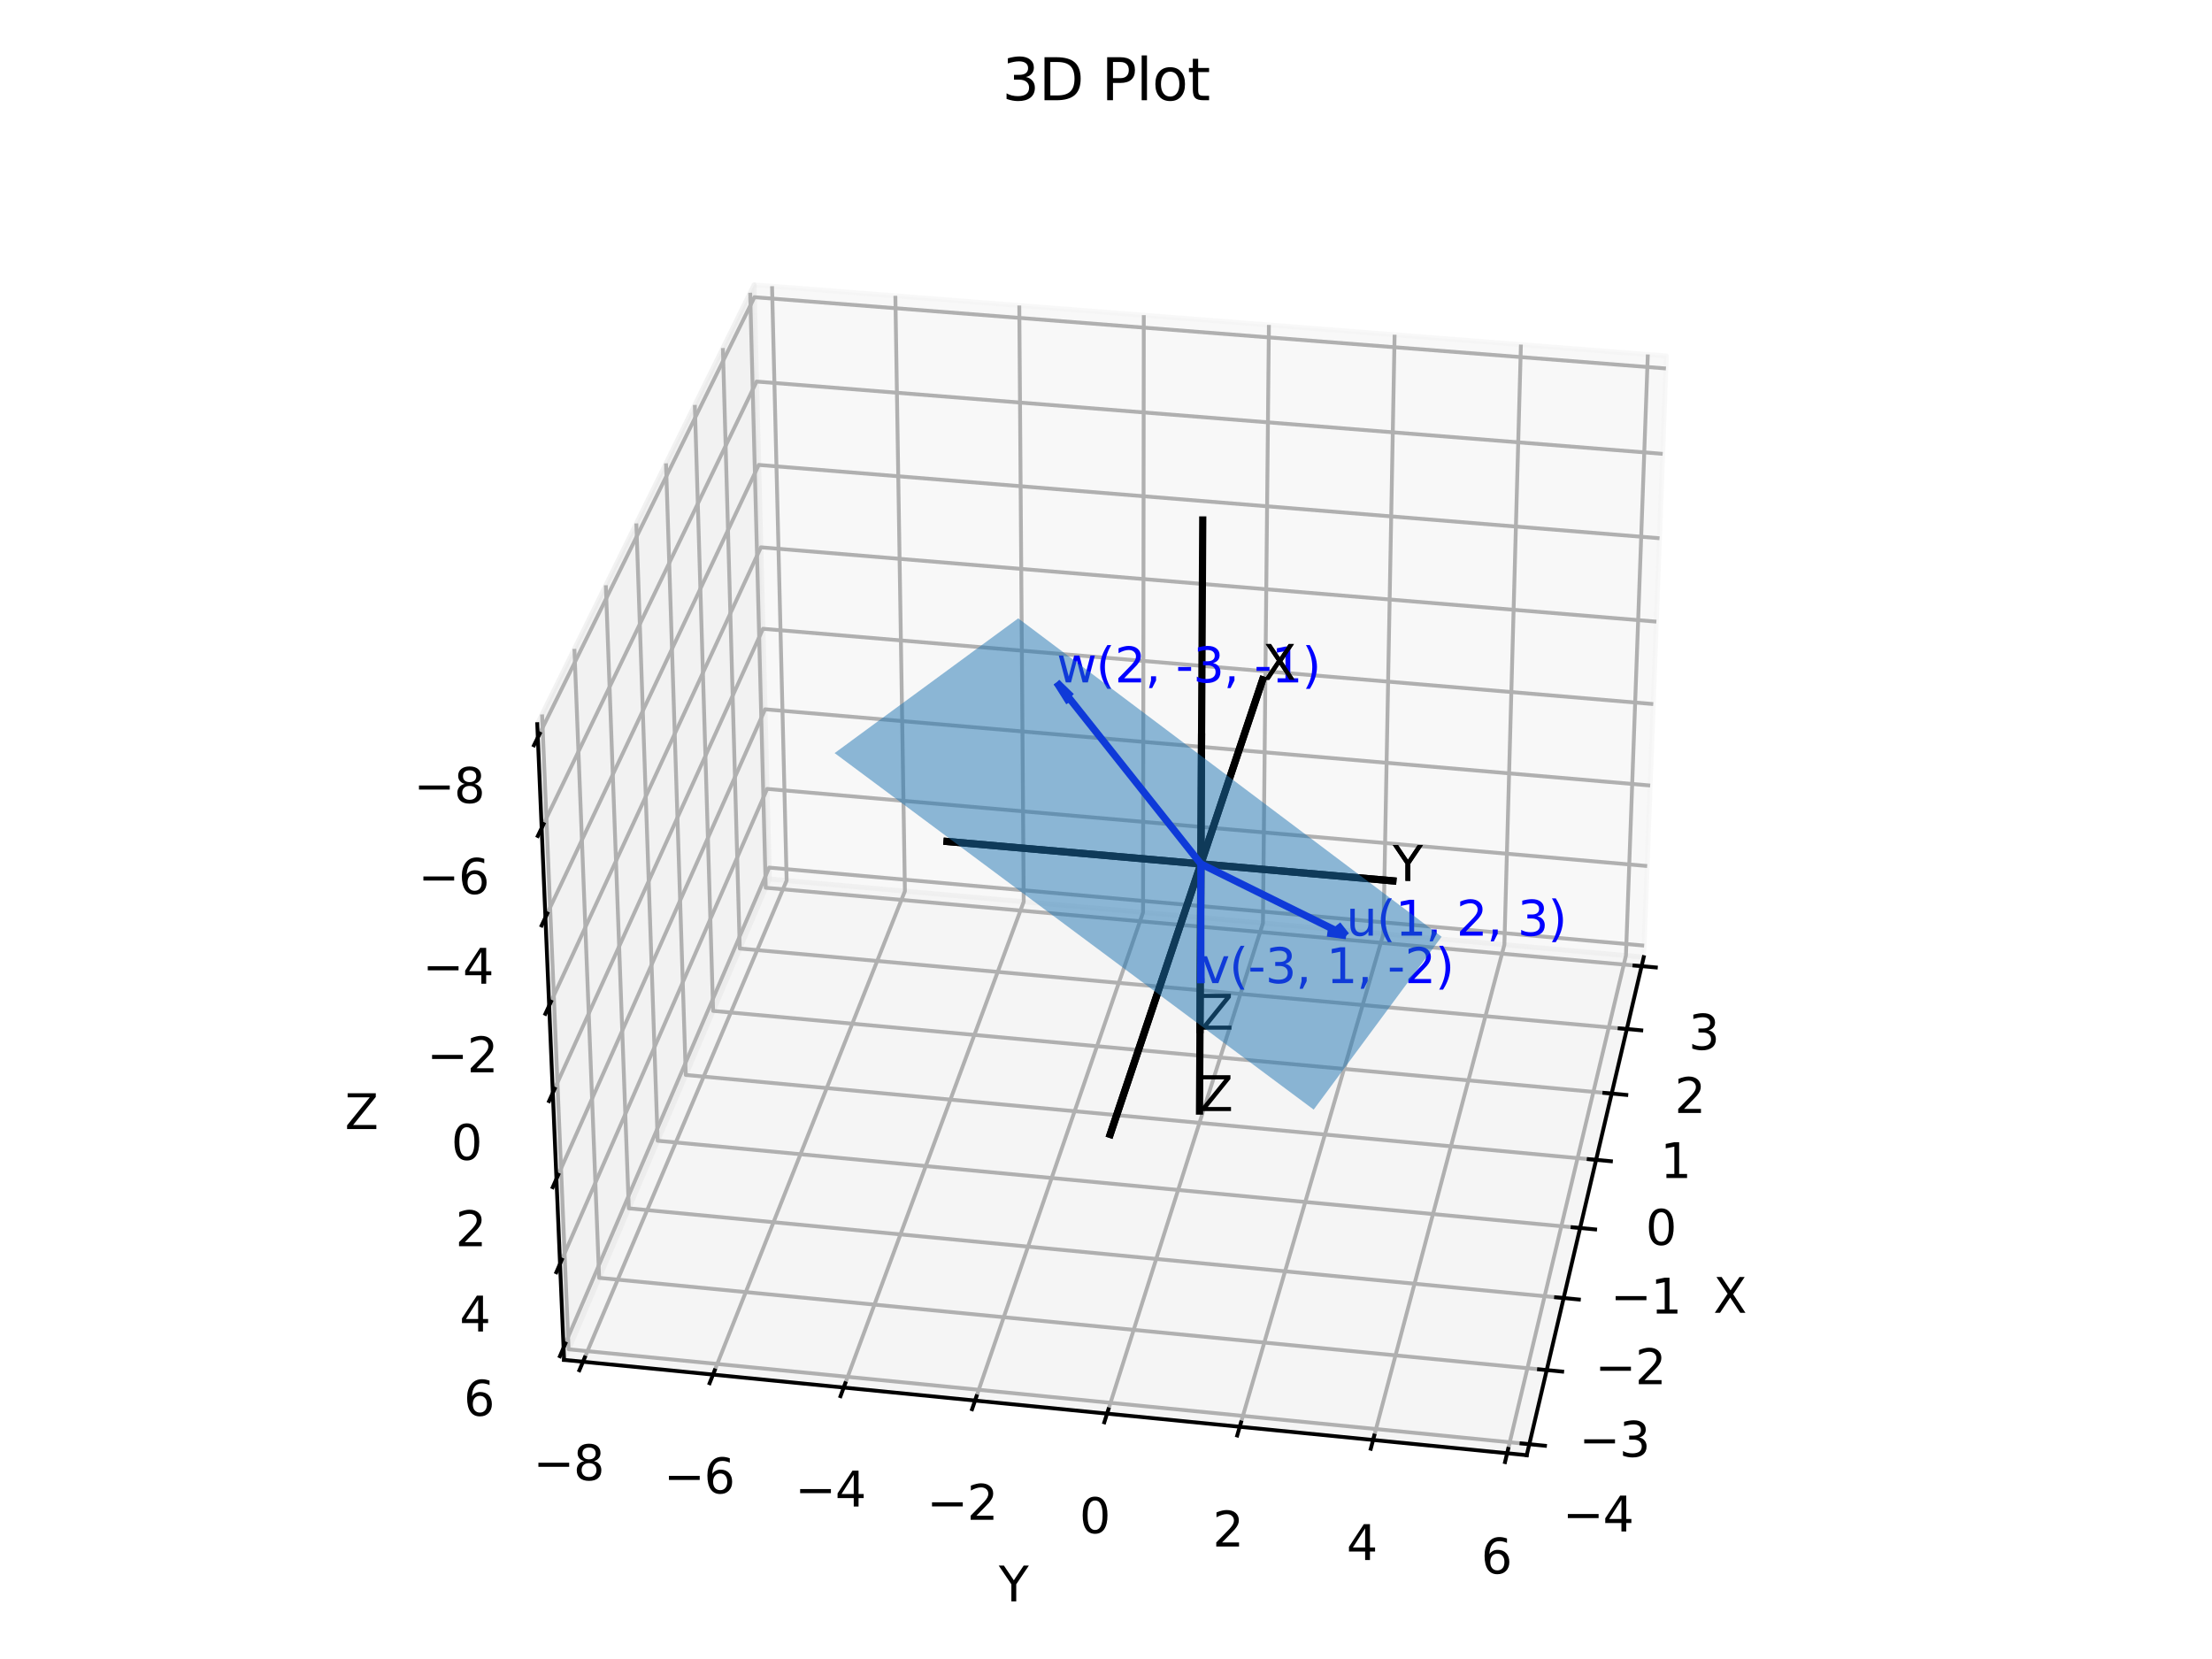 <?xml version="1.0" encoding="utf-8" standalone="no"?>
<!DOCTYPE svg PUBLIC "-//W3C//DTD SVG 1.1//EN"
  "http://www.w3.org/Graphics/SVG/1.1/DTD/svg11.dtd">
<svg xmlns:xlink="http://www.w3.org/1999/xlink" width="460.8pt" height="345.6pt" viewBox="0 0 460.8 345.6" xmlns="http://www.w3.org/2000/svg" version="1.1">
 <defs>
  <style type="text/css">*{stroke-linejoin: round; stroke-linecap: butt}</style>
 </defs>
 <g id="figure_1">
  <g id="patch_1">
   <path d="M 0 345.6 
L 460.8 345.6 
L 460.8 0 
L 0 0 
z
" style="fill: #ffffff"/>
  </g>
  <g id="patch_2">
   <path d="M 76.44 334.8 
L 384.36 334.8 
L 384.36 26.88 
L 76.44 26.88 
z
" style="fill: #ffffff"/>
  </g>
  <g id="pane3d_1">
   <g id="patch_3">
    <path d="M 157.094 59.331 
L 347.139 74.145 
L 342.416 199.39 
L 160.29 183.115 
" style="fill: #f2f2f2; opacity: 0.5; stroke: #f2f2f2; stroke-linejoin: miter"/>
   </g>
  </g>
  <g id="pane3d_2">
   <g id="patch_4">
    <path d="M 111.923 150.855 
L 157.094 59.331 
L 160.29 183.115 
L 117.507 283.289 
" style="fill: #e6e6e6; opacity: 0.5; stroke: #e6e6e6; stroke-linejoin: miter"/>
   </g>
  </g>
  <g id="pane3d_3">
   <g id="patch_5">
    <path d="M 117.507 283.289 
L 160.29 183.115 
L 342.416 199.39 
L 318.047 303.144 
" style="fill: #ececec; opacity: 0.5; stroke: #ececec; stroke-linejoin: miter"/>
   </g>
  </g>
  <g id="grid3d_1">
   <g id="Line3DCollection_1">
    <path d="M 318.585 300.855 
L 118.45 281.083 
L 112.923 148.83 
" style="fill: none; stroke: #b0b0b0; stroke-width: 0.8"/>
    <path d="M 322.212 285.414 
L 124.808 266.196 
L 119.66 135.179 
" style="fill: none; stroke: #b0b0b0; stroke-width: 0.8"/>
    <path d="M 325.736 270.407 
L 130.99 251.719 
L 126.203 121.922 
" style="fill: none; stroke: #b0b0b0; stroke-width: 0.8"/>
    <path d="M 329.164 255.814 
L 137.005 237.635 
L 132.56 109.042 
" style="fill: none; stroke: #b0b0b0; stroke-width: 0.8"/>
    <path d="M 332.497 241.62 
L 142.859 223.93 
L 138.738 96.523 
" style="fill: none; stroke: #b0b0b0; stroke-width: 0.8"/>
    <path d="M 335.741 227.808 
L 148.557 210.587 
L 144.746 84.35 
" style="fill: none; stroke: #b0b0b0; stroke-width: 0.8"/>
    <path d="M 338.899 214.363 
L 154.107 197.593 
L 150.59 72.508 
" style="fill: none; stroke: #b0b0b0; stroke-width: 0.8"/>
    <path d="M 341.974 201.271 
L 159.513 184.934 
L 156.277 60.986 
" style="fill: none; stroke: #b0b0b0; stroke-width: 0.8"/>
   </g>
  </g>
  <g id="grid3d_2">
   <g id="Line3DCollection_2">
    <path d="M 160.83 59.622 
L 163.873 183.435 
L 121.446 283.679 
" style="fill: none; stroke: #b0b0b0; stroke-width: 0.8"/>
    <path d="M 186.522 61.625 
L 188.51 185.637 
L 148.534 286.361 
" style="fill: none; stroke: #b0b0b0; stroke-width: 0.8"/>
    <path d="M 212.337 63.637 
L 213.258 187.848 
L 175.759 289.057 
" style="fill: none; stroke: #b0b0b0; stroke-width: 0.8"/>
    <path d="M 238.274 65.659 
L 238.12 190.07 
L 203.121 291.766 
" style="fill: none; stroke: #b0b0b0; stroke-width: 0.8"/>
    <path d="M 264.335 67.691 
L 263.095 192.302 
L 230.621 294.488 
" style="fill: none; stroke: #b0b0b0; stroke-width: 0.8"/>
    <path d="M 290.522 69.732 
L 288.186 194.544 
L 258.261 297.225 
" style="fill: none; stroke: #b0b0b0; stroke-width: 0.8"/>
    <path d="M 316.834 71.783 
L 313.391 196.796 
L 286.041 299.975 
" style="fill: none; stroke: #b0b0b0; stroke-width: 0.8"/>
    <path d="M 343.272 73.844 
L 338.713 199.059 
L 313.964 302.74 
" style="fill: none; stroke: #b0b0b0; stroke-width: 0.8"/>
   </g>
  </g>
  <g id="grid3d_3">
   <g id="Line3DCollection_3">
    <path d="M 112.04 153.627 
L 157.16 61.911 
L 347.04 76.758 
" style="fill: none; stroke: #b0b0b0; stroke-width: 0.8"/>
    <path d="M 112.836 172.496 
L 157.614 79.484 
L 346.369 94.548 
" style="fill: none; stroke: #b0b0b0; stroke-width: 0.8"/>
    <path d="M 113.621 191.122 
L 158.063 96.851 
L 345.706 112.128 
" style="fill: none; stroke: #b0b0b0; stroke-width: 0.8"/>
    <path d="M 114.396 209.509 
L 158.506 114.018 
L 345.051 129.5 
" style="fill: none; stroke: #b0b0b0; stroke-width: 0.8"/>
    <path d="M 115.162 227.662 
L 158.944 130.987 
L 344.404 146.669 
" style="fill: none; stroke: #b0b0b0; stroke-width: 0.8"/>
    <path d="M 115.918 245.585 
L 159.377 147.761 
L 343.764 163.637 
" style="fill: none; stroke: #b0b0b0; stroke-width: 0.8"/>
    <path d="M 116.664 263.283 
L 159.805 164.344 
L 343.132 180.409 
" style="fill: none; stroke: #b0b0b0; stroke-width: 0.8"/>
    <path d="M 117.401 280.759 
L 160.229 180.739 
L 342.506 196.988 
" style="fill: none; stroke: #b0b0b0; stroke-width: 0.8"/>
   </g>
  </g>
  <g id="axis3d_1">
   <g id="line2d_1">
    <path d="M 342.416 199.39 
L 318.047 303.144 
" style="fill: none; stroke: #000000; stroke-width: 0.8; stroke-linecap: square"/>
   </g>
   <g id="xtick_1">
    <g id="line2d_2">
     <path d="M 316.955 300.694 
L 321.848 301.178 
" style="fill: none; stroke: #000000; stroke-width: 0.8; stroke-linecap: square"/>
    </g>
    <g id="text_1">
     <!-- −4 -->
     <g transform="translate(325.524 319.032) scale(0.1 -0.1)">
      <defs>
       <path id="DejaVuSans-2212" d="M 678 2272 
L 4684 2272 
L 4684 1741 
L 678 1741 
L 678 2272 
z
" transform="scale(0.016)"/>
       <path id="DejaVuSans-34" d="M 2419 4116 
L 825 1625 
L 2419 1625 
L 2419 4116 
z
M 2253 4666 
L 3047 4666 
L 3047 1625 
L 3713 1625 
L 3713 1100 
L 3047 1100 
L 3047 0 
L 2419 0 
L 2419 1100 
L 313 1100 
L 313 1709 
L 2253 4666 
z
" transform="scale(0.016)"/>
      </defs>
      <use xlink:href="#DejaVuSans-2212"/>
      <use xlink:href="#DejaVuSans-34" x="83.789"/>
     </g>
    </g>
   </g>
   <g id="xtick_2">
    <g id="line2d_3">
     <path d="M 320.604 285.258 
L 325.429 285.727 
" style="fill: none; stroke: #000000; stroke-width: 0.8; stroke-linecap: square"/>
    </g>
    <g id="text_2">
     <!-- −3 -->
     <g transform="translate(328.94 303.471) scale(0.1 -0.1)">
      <defs>
       <path id="DejaVuSans-33" d="M 2597 2516 
Q 3050 2419 3304 2112 
Q 3559 1806 3559 1356 
Q 3559 666 3084 287 
Q 2609 -91 1734 -91 
Q 1441 -91 1130 -33 
Q 819 25 488 141 
L 488 750 
Q 750 597 1062 519 
Q 1375 441 1716 441 
Q 2309 441 2620 675 
Q 2931 909 2931 1356 
Q 2931 1769 2642 2001 
Q 2353 2234 1838 2234 
L 1294 2234 
L 1294 2753 
L 1863 2753 
Q 2328 2753 2575 2939 
Q 2822 3125 2822 3475 
Q 2822 3834 2567 4026 
Q 2313 4219 1838 4219 
Q 1578 4219 1281 4162 
Q 984 4106 628 3988 
L 628 4550 
Q 988 4650 1302 4700 
Q 1616 4750 1894 4750 
Q 2613 4750 3031 4423 
Q 3450 4097 3450 3541 
Q 3450 3153 3228 2886 
Q 3006 2619 2597 2516 
z
" transform="scale(0.016)"/>
      </defs>
      <use xlink:href="#DejaVuSans-2212"/>
      <use xlink:href="#DejaVuSans-33" x="83.789"/>
     </g>
    </g>
   </g>
   <g id="xtick_3">
    <g id="line2d_4">
     <path d="M 324.151 270.254 
L 328.909 270.711 
" style="fill: none; stroke: #000000; stroke-width: 0.8; stroke-linecap: square"/>
    </g>
    <g id="text_3">
     <!-- −2 -->
     <g transform="translate(332.261 288.346) scale(0.1 -0.1)">
      <defs>
       <path id="DejaVuSans-32" d="M 1228 531 
L 3431 531 
L 3431 0 
L 469 0 
L 469 531 
Q 828 903 1448 1529 
Q 2069 2156 2228 2338 
Q 2531 2678 2651 2914 
Q 2772 3150 2772 3378 
Q 2772 3750 2511 3984 
Q 2250 4219 1831 4219 
Q 1534 4219 1204 4116 
Q 875 4013 500 3803 
L 500 4441 
Q 881 4594 1212 4672 
Q 1544 4750 1819 4750 
Q 2544 4750 2975 4387 
Q 3406 4025 3406 3419 
Q 3406 3131 3298 2873 
Q 3191 2616 2906 2266 
Q 2828 2175 2409 1742 
Q 1991 1309 1228 531 
z
" transform="scale(0.016)"/>
      </defs>
      <use xlink:href="#DejaVuSans-2212"/>
      <use xlink:href="#DejaVuSans-32" x="83.789"/>
     </g>
    </g>
   </g>
   <g id="xtick_4">
    <g id="line2d_5">
     <path d="M 327.599 255.666 
L 332.294 256.11 
" style="fill: none; stroke: #000000; stroke-width: 0.8; stroke-linecap: square"/>
    </g>
    <g id="text_4">
     <!-- −1 -->
     <g transform="translate(335.49 273.638) scale(0.1 -0.1)">
      <defs>
       <path id="DejaVuSans-31" d="M 794 531 
L 1825 531 
L 1825 4091 
L 703 3866 
L 703 4441 
L 1819 4666 
L 2450 4666 
L 2450 531 
L 3481 531 
L 3481 0 
L 794 0 
L 794 531 
z
" transform="scale(0.016)"/>
      </defs>
      <use xlink:href="#DejaVuSans-2212"/>
      <use xlink:href="#DejaVuSans-31" x="83.789"/>
     </g>
    </g>
   </g>
   <g id="xtick_5">
    <g id="line2d_6">
     <path d="M 330.954 241.476 
L 335.586 241.908 
" style="fill: none; stroke: #000000; stroke-width: 0.8; stroke-linecap: square"/>
    </g>
    <g id="text_5">
     <!-- 0 -->
     <g transform="translate(342.821 259.331) scale(0.1 -0.1)">
      <defs>
       <path id="DejaVuSans-30" d="M 2034 4250 
Q 1547 4250 1301 3770 
Q 1056 3291 1056 2328 
Q 1056 1369 1301 889 
Q 1547 409 2034 409 
Q 2525 409 2770 889 
Q 3016 1369 3016 2328 
Q 3016 3291 2770 3770 
Q 2525 4250 2034 4250 
z
M 2034 4750 
Q 2819 4750 3233 4129 
Q 3647 3509 3647 2328 
Q 3647 1150 3233 529 
Q 2819 -91 2034 -91 
Q 1250 -91 836 529 
Q 422 1150 422 2328 
Q 422 3509 836 4129 
Q 1250 4750 2034 4750 
z
" transform="scale(0.016)"/>
      </defs>
      <use xlink:href="#DejaVuSans-30"/>
     </g>
    </g>
   </g>
   <g id="xtick_6">
    <g id="line2d_7">
     <path d="M 334.218 227.668 
L 338.789 228.089 
" style="fill: none; stroke: #000000; stroke-width: 0.8; stroke-linecap: square"/>
    </g>
    <g id="text_6">
     <!-- 1 -->
     <g transform="translate(345.877 245.409) scale(0.1 -0.1)">
      <use xlink:href="#DejaVuSans-31"/>
     </g>
    </g>
   </g>
   <g id="xtick_7">
    <g id="line2d_8">
     <path d="M 337.396 214.227 
L 341.907 214.636 
" style="fill: none; stroke: #000000; stroke-width: 0.8; stroke-linecap: square"/>
    </g>
    <g id="text_7">
     <!-- 2 -->
     <g transform="translate(348.852 231.856) scale(0.1 -0.1)">
      <use xlink:href="#DejaVuSans-32"/>
     </g>
    </g>
   </g>
   <g id="xtick_8">
    <g id="line2d_9">
     <path d="M 340.49 201.138 
L 344.944 201.537 
" style="fill: none; stroke: #000000; stroke-width: 0.8; stroke-linecap: square"/>
    </g>
    <g id="text_8">
     <!-- 3 -->
     <g transform="translate(351.75 218.658) scale(0.1 -0.1)">
      <use xlink:href="#DejaVuSans-33"/>
     </g>
    </g>
   </g>
   <g id="text_9">
    <!-- X -->
    <g transform="translate(356.917 273.485) scale(0.1 -0.1)">
     <defs>
      <path id="DejaVuSans-58" d="M 403 4666 
L 1081 4666 
L 2241 2931 
L 3406 4666 
L 4084 4666 
L 2584 2425 
L 4184 0 
L 3506 0 
L 2194 1984 
L 872 0 
L 191 0 
L 1856 2491 
L 403 4666 
z
" transform="scale(0.016)"/>
     </defs>
     <use xlink:href="#DejaVuSans-58"/>
    </g>
   </g>
  </g>
  <g id="axis3d_2">
   <g id="line2d_10">
    <path d="M 117.507 283.289 
L 318.047 303.144 
" style="fill: none; stroke: #000000; stroke-width: 0.8; stroke-linecap: square"/>
   </g>
   <g id="xtick_9">
    <g id="line2d_11">
     <path d="M 121.82 282.795 
L 120.696 285.452 
" style="fill: none; stroke: #000000; stroke-width: 0.8; stroke-linecap: square"/>
    </g>
    <g id="text_10">
     <!-- −8 -->
     <g transform="translate(111.075 308.348) scale(0.1 -0.1)">
      <defs>
       <path id="DejaVuSans-38" d="M 2034 2216 
Q 1584 2216 1326 1975 
Q 1069 1734 1069 1313 
Q 1069 891 1326 650 
Q 1584 409 2034 409 
Q 2484 409 2743 651 
Q 3003 894 3003 1313 
Q 3003 1734 2745 1975 
Q 2488 2216 2034 2216 
z
M 1403 2484 
Q 997 2584 770 2862 
Q 544 3141 544 3541 
Q 544 4100 942 4425 
Q 1341 4750 2034 4750 
Q 2731 4750 3128 4425 
Q 3525 4100 3525 3541 
Q 3525 3141 3298 2862 
Q 3072 2584 2669 2484 
Q 3125 2378 3379 2068 
Q 3634 1759 3634 1313 
Q 3634 634 3220 271 
Q 2806 -91 2034 -91 
Q 1263 -91 848 271 
Q 434 634 434 1313 
Q 434 1759 690 2068 
Q 947 2378 1403 2484 
z
M 1172 3481 
Q 1172 3119 1398 2916 
Q 1625 2713 2034 2713 
Q 2441 2713 2670 2916 
Q 2900 3119 2900 3481 
Q 2900 3844 2670 4047 
Q 2441 4250 2034 4250 
Q 1625 4250 1398 4047 
Q 1172 3844 1172 3481 
z
" transform="scale(0.016)"/>
      </defs>
      <use xlink:href="#DejaVuSans-2212"/>
      <use xlink:href="#DejaVuSans-38" x="83.789"/>
     </g>
    </g>
   </g>
   <g id="xtick_10">
    <g id="line2d_12">
     <path d="M 148.887 285.472 
L 147.827 288.143 
" style="fill: none; stroke: #000000; stroke-width: 0.8; stroke-linecap: square"/>
    </g>
    <g id="text_11">
     <!-- −6 -->
     <g transform="translate(138.269 311.084) scale(0.1 -0.1)">
      <defs>
       <path id="DejaVuSans-36" d="M 2113 2584 
Q 1688 2584 1439 2293 
Q 1191 2003 1191 1497 
Q 1191 994 1439 701 
Q 1688 409 2113 409 
Q 2538 409 2786 701 
Q 3034 994 3034 1497 
Q 3034 2003 2786 2293 
Q 2538 2584 2113 2584 
z
M 3366 4563 
L 3366 3988 
Q 3128 4100 2886 4159 
Q 2644 4219 2406 4219 
Q 1781 4219 1451 3797 
Q 1122 3375 1075 2522 
Q 1259 2794 1537 2939 
Q 1816 3084 2150 3084 
Q 2853 3084 3261 2657 
Q 3669 2231 3669 1497 
Q 3669 778 3244 343 
Q 2819 -91 2113 -91 
Q 1303 -91 875 529 
Q 447 1150 447 2328 
Q 447 3434 972 4092 
Q 1497 4750 2381 4750 
Q 2619 4750 2861 4703 
Q 3103 4656 3366 4563 
z
" transform="scale(0.016)"/>
      </defs>
      <use xlink:href="#DejaVuSans-2212"/>
      <use xlink:href="#DejaVuSans-36" x="83.789"/>
     </g>
    </g>
   </g>
   <g id="xtick_11">
    <g id="line2d_13">
     <path d="M 176.09 288.163 
L 175.095 290.848 
" style="fill: none; stroke: #000000; stroke-width: 0.8; stroke-linecap: square"/>
    </g>
    <g id="text_12">
     <!-- −4 -->
     <g transform="translate(165.6 313.834) scale(0.1 -0.1)">
      <use xlink:href="#DejaVuSans-2212"/>
      <use xlink:href="#DejaVuSans-34" x="83.789"/>
     </g>
    </g>
   </g>
   <g id="xtick_12">
    <g id="line2d_14">
     <path d="M 203.43 290.868 
L 202.501 293.566 
" style="fill: none; stroke: #000000; stroke-width: 0.8; stroke-linecap: square"/>
    </g>
    <g id="text_13">
     <!-- −2 -->
     <g transform="translate(193.07 316.598) scale(0.1 -0.1)">
      <use xlink:href="#DejaVuSans-2212"/>
      <use xlink:href="#DejaVuSans-32" x="83.789"/>
     </g>
    </g>
   </g>
   <g id="xtick_13">
    <g id="line2d_15">
     <path d="M 230.908 293.586 
L 230.046 296.298 
" style="fill: none; stroke: #000000; stroke-width: 0.8; stroke-linecap: square"/>
    </g>
    <g id="text_14">
     <!-- 0 -->
     <g transform="translate(224.87 319.376) scale(0.1 -0.1)">
      <use xlink:href="#DejaVuSans-30"/>
     </g>
    </g>
   </g>
   <g id="xtick_14">
    <g id="line2d_16">
     <path d="M 258.525 296.318 
L 257.731 299.043 
" style="fill: none; stroke: #000000; stroke-width: 0.8; stroke-linecap: square"/>
    </g>
    <g id="text_15">
     <!-- 2 -->
     <g transform="translate(252.62 322.168) scale(0.1 -0.1)">
      <use xlink:href="#DejaVuSans-32"/>
     </g>
    </g>
   </g>
   <g id="xtick_15">
    <g id="line2d_17">
     <path d="M 286.283 299.064 
L 285.557 301.803 
" style="fill: none; stroke: #000000; stroke-width: 0.8; stroke-linecap: square"/>
    </g>
    <g id="text_16">
     <!-- 4 -->
     <g transform="translate(280.512 324.975) scale(0.1 -0.1)">
      <use xlink:href="#DejaVuSans-34"/>
     </g>
    </g>
   </g>
   <g id="xtick_16">
    <g id="line2d_18">
     <path d="M 314.182 301.824 
L 313.525 304.577 
" style="fill: none; stroke: #000000; stroke-width: 0.8; stroke-linecap: square"/>
    </g>
    <g id="text_17">
     <!-- 6 -->
     <g transform="translate(308.547 327.795) scale(0.1 -0.1)">
      <use xlink:href="#DejaVuSans-36"/>
     </g>
    </g>
   </g>
   <g id="text_18">
    <!-- Y -->
    <g transform="translate(208.065 333.596) scale(0.1 -0.1)">
     <defs>
      <path id="DejaVuSans-59" d="M -13 4666 
L 666 4666 
L 1959 2747 
L 3244 4666 
L 3922 4666 
L 2272 2222 
L 2272 0 
L 1638 0 
L 1638 2222 
L -13 4666 
z
" transform="scale(0.016)"/>
     </defs>
     <use xlink:href="#DejaVuSans-59"/>
    </g>
   </g>
  </g>
  <g id="axis3d_3">
   <g id="line2d_19">
    <path d="M 117.507 283.289 
L 111.923 150.855 
" style="fill: none; stroke: #000000; stroke-width: 0.8; stroke-linecap: square"/>
   </g>
   <g id="xtick_17">
    <g id="line2d_20">
     <path d="M 112.44 152.815 
L 111.239 155.257 
" style="fill: none; stroke: #000000; stroke-width: 0.8; stroke-linecap: square"/>
    </g>
    <g id="text_19">
     <!-- −8 -->
     <g transform="translate(86.196 167.268) scale(0.1 -0.1)">
      <use xlink:href="#DejaVuSans-2212"/>
      <use xlink:href="#DejaVuSans-38" x="83.789"/>
     </g>
    </g>
   </g>
   <g id="xtick_18">
    <g id="line2d_21">
     <path d="M 113.232 171.673 
L 112.041 174.148 
" style="fill: none; stroke: #000000; stroke-width: 0.8; stroke-linecap: square"/>
    </g>
    <g id="text_20">
     <!-- −6 -->
     <g transform="translate(87.117 186.219) scale(0.1 -0.1)">
      <use xlink:href="#DejaVuSans-2212"/>
      <use xlink:href="#DejaVuSans-36" x="83.789"/>
     </g>
    </g>
   </g>
   <g id="xtick_19">
    <g id="line2d_22">
     <path d="M 114.014 190.288 
L 112.833 192.795 
" style="fill: none; stroke: #000000; stroke-width: 0.8; stroke-linecap: square"/>
    </g>
    <g id="text_21">
     <!-- −4 -->
     <g transform="translate(88.026 204.923) scale(0.1 -0.1)">
      <use xlink:href="#DejaVuSans-2212"/>
      <use xlink:href="#DejaVuSans-34" x="83.789"/>
     </g>
    </g>
   </g>
   <g id="xtick_20">
    <g id="line2d_23">
     <path d="M 114.787 208.665 
L 113.614 211.202 
" style="fill: none; stroke: #000000; stroke-width: 0.8; stroke-linecap: square"/>
    </g>
    <g id="text_22">
     <!-- −2 -->
     <g transform="translate(88.924 223.387) scale(0.1 -0.1)">
      <use xlink:href="#DejaVuSans-2212"/>
      <use xlink:href="#DejaVuSans-32" x="83.789"/>
     </g>
    </g>
   </g>
   <g id="xtick_21">
    <g id="line2d_24">
     <path d="M 115.549 226.808 
L 114.386 229.375 
" style="fill: none; stroke: #000000; stroke-width: 0.8; stroke-linecap: square"/>
    </g>
    <g id="text_23">
     <!-- 0 -->
     <g transform="translate(94 241.613) scale(0.1 -0.1)">
      <use xlink:href="#DejaVuSans-30"/>
     </g>
    </g>
   </g>
   <g id="xtick_22">
    <g id="line2d_25">
     <path d="M 116.301 244.721 
L 115.148 247.317 
" style="fill: none; stroke: #000000; stroke-width: 0.8; stroke-linecap: square"/>
    </g>
    <g id="text_24">
     <!-- 2 -->
     <g transform="translate(94.875 259.607) scale(0.1 -0.1)">
      <use xlink:href="#DejaVuSans-32"/>
     </g>
    </g>
   </g>
   <g id="xtick_23">
    <g id="line2d_26">
     <path d="M 117.044 262.409 
L 115.9 265.034 
" style="fill: none; stroke: #000000; stroke-width: 0.8; stroke-linecap: square"/>
    </g>
    <g id="text_25">
     <!-- 4 -->
     <g transform="translate(95.739 277.374) scale(0.1 -0.1)">
      <use xlink:href="#DejaVuSans-34"/>
     </g>
    </g>
   </g>
   <g id="xtick_24">
    <g id="line2d_27">
     <path d="M 117.778 279.877 
L 116.643 282.528 
" style="fill: none; stroke: #000000; stroke-width: 0.8; stroke-linecap: square"/>
    </g>
    <g id="text_26">
     <!-- 6 -->
     <g transform="translate(96.592 294.917) scale(0.1 -0.1)">
      <use xlink:href="#DejaVuSans-36"/>
     </g>
    </g>
   </g>
   <g id="text_27">
    <!-- Z -->
    <g transform="translate(71.844 235.207) scale(0.1 -0.1)">
     <defs>
      <path id="DejaVuSans-5a" d="M 359 4666 
L 4025 4666 
L 4025 4184 
L 1075 531 
L 4097 531 
L 4097 0 
L 288 0 
L 288 481 
L 3238 4134 
L 359 4134 
L 359 4666 
z
" transform="scale(0.016)"/>
     </defs>
     <use xlink:href="#DejaVuSans-5a"/>
    </g>
   </g>
  </g>
  <g id="axes_1">
   <g id="line2d_28">
    <path d="M 231.272 236.313 
L 263.019 141.624 
" clip-path="url(#p606e00f9ca)" style="fill: none; stroke: #000000; stroke-width: 1.5; stroke-linecap: square"/>
   </g>
   <g id="line2d_29">
    <path d="M 197.289 175.294 
L 290.159 183.498 
" clip-path="url(#p606e00f9ca)" style="fill: none; stroke: #000000; stroke-width: 1.5; stroke-linecap: square"/>
   </g>
   <g id="line2d_30">
    <path d="M 250.307 153.509 
L 249.977 214.498 
" clip-path="url(#p606e00f9ca)" style="fill: none; stroke: #000000; stroke-width: 1.5; stroke-linecap: square"/>
   </g>
   <g id="line2d_31">
    <path d="M 231.272 236.313 
L 263.019 141.624 
" clip-path="url(#p606e00f9ca)" style="fill: none; stroke: #000000; stroke-width: 1.5; stroke-linecap: square"/>
   </g>
   <g id="line2d_32">
    <path d="M 197.289 175.294 
L 290.159 183.498 
" clip-path="url(#p606e00f9ca)" style="fill: none; stroke: #000000; stroke-width: 1.5; stroke-linecap: square"/>
   </g>
   <g id="line2d_33">
    <path d="M 250.552 108.319 
L 249.885 231.456 
" clip-path="url(#p606e00f9ca)" style="fill: none; stroke: #000000; stroke-width: 1.5; stroke-linecap: square"/>
   </g>
   <g id="Line3DCollection_4">
    <path d="M 280.431 194.911 
L 250.164 179.964 
" clip-path="url(#p606e00f9ca)" style="fill: none; stroke: #0000ff; stroke-width: 1.5"/>
    <path d="M 250.155 204.799 
L 250.164 179.964 
" clip-path="url(#p606e00f9ca)" style="fill: none; stroke: #0000ff; stroke-width: 1.5"/>
    <path d="M 220.134 142.154 
L 250.164 179.964 
" clip-path="url(#p606e00f9ca)" style="fill: none; stroke: #0000ff; stroke-width: 1.5"/>
    <path d="M 280.431 194.911 
L 278.615 192.62 
" clip-path="url(#p606e00f9ca)" style="fill: none; stroke: #0000ff; stroke-width: 1.5"/>
    <path d="M 250.155 204.799 
L 250.161 200.828 
" clip-path="url(#p606e00f9ca)" style="fill: none; stroke: #0000ff; stroke-width: 1.5"/>
    <path d="M 220.134 142.154 
L 223.17 145.114 
" clip-path="url(#p606e00f9ca)" style="fill: none; stroke: #0000ff; stroke-width: 1.5"/>
    <path d="M 280.431 194.911 
L 276.505 194.366 
" clip-path="url(#p606e00f9ca)" style="fill: none; stroke: #0000ff; stroke-width: 1.5"/>
    <path d="M 250.155 204.799 
L 250.15 203.753 
" clip-path="url(#p606e00f9ca)" style="fill: none; stroke: #0000ff; stroke-width: 1.5"/>
    <path d="M 220.134 142.154 
L 222.755 146.316 
" clip-path="url(#p606e00f9ca)" style="fill: none; stroke: #0000ff; stroke-width: 1.5"/>
   </g>
   <g id="text_28">
    <!-- X -->
    <g transform="translate(263.019 141.624) scale(0.1 -0.1)">
     <use xlink:href="#DejaVuSans-58"/>
    </g>
   </g>
   <g id="text_29">
    <!-- Y -->
    <g transform="translate(290.159 183.498) scale(0.1 -0.1)">
     <use xlink:href="#DejaVuSans-59"/>
    </g>
   </g>
   <g id="text_30">
    <!-- Z -->
    <g transform="translate(249.977 214.498) scale(0.1 -0.1)">
     <use xlink:href="#DejaVuSans-5a"/>
    </g>
   </g>
   <g id="text_31">
    <!-- u(1, 2, 3) -->
    <g style="fill: #0000ff" transform="translate(280.431 194.911) scale(0.1 -0.1)">
     <defs>
      <path id="DejaVuSans-75" d="M 544 1381 
L 544 3500 
L 1119 3500 
L 1119 1403 
Q 1119 906 1312 657 
Q 1506 409 1894 409 
Q 2359 409 2629 706 
Q 2900 1003 2900 1516 
L 2900 3500 
L 3475 3500 
L 3475 0 
L 2900 0 
L 2900 538 
Q 2691 219 2414 64 
Q 2138 -91 1772 -91 
Q 1169 -91 856 284 
Q 544 659 544 1381 
z
M 1991 3584 
L 1991 3584 
z
" transform="scale(0.016)"/>
      <path id="DejaVuSans-28" d="M 1984 4856 
Q 1566 4138 1362 3434 
Q 1159 2731 1159 2009 
Q 1159 1288 1364 580 
Q 1569 -128 1984 -844 
L 1484 -844 
Q 1016 -109 783 600 
Q 550 1309 550 2009 
Q 550 2706 781 3412 
Q 1013 4119 1484 4856 
L 1984 4856 
z
" transform="scale(0.016)"/>
      <path id="DejaVuSans-2c" d="M 750 794 
L 1409 794 
L 1409 256 
L 897 -744 
L 494 -744 
L 750 256 
L 750 794 
z
" transform="scale(0.016)"/>
      <path id="DejaVuSans-20" transform="scale(0.016)"/>
      <path id="DejaVuSans-29" d="M 513 4856 
L 1013 4856 
Q 1481 4119 1714 3412 
Q 1947 2706 1947 2009 
Q 1947 1309 1714 600 
Q 1481 -109 1013 -844 
L 513 -844 
Q 928 -128 1133 580 
Q 1338 1288 1338 2009 
Q 1338 2731 1133 3434 
Q 928 4138 513 4856 
z
" transform="scale(0.016)"/>
     </defs>
     <use xlink:href="#DejaVuSans-75"/>
     <use xlink:href="#DejaVuSans-28" x="63.379"/>
     <use xlink:href="#DejaVuSans-31" x="102.393"/>
     <use xlink:href="#DejaVuSans-2c" x="166.016"/>
     <use xlink:href="#DejaVuSans-20" x="197.803"/>
     <use xlink:href="#DejaVuSans-32" x="229.59"/>
     <use xlink:href="#DejaVuSans-2c" x="293.213"/>
     <use xlink:href="#DejaVuSans-20" x="325"/>
     <use xlink:href="#DejaVuSans-33" x="356.787"/>
     <use xlink:href="#DejaVuSans-29" x="420.41"/>
    </g>
   </g>
   <g id="text_32">
    <!-- v(-3, 1, -2) -->
    <g style="fill: #0000ff" transform="translate(250.155 204.799) scale(0.1 -0.1)">
     <defs>
      <path id="DejaVuSans-76" d="M 191 3500 
L 800 3500 
L 1894 563 
L 2988 3500 
L 3597 3500 
L 2284 0 
L 1503 0 
L 191 3500 
z
" transform="scale(0.016)"/>
      <path id="DejaVuSans-2d" d="M 313 2009 
L 1997 2009 
L 1997 1497 
L 313 1497 
L 313 2009 
z
" transform="scale(0.016)"/>
     </defs>
     <use xlink:href="#DejaVuSans-76"/>
     <use xlink:href="#DejaVuSans-28" x="59.18"/>
     <use xlink:href="#DejaVuSans-2d" x="98.193"/>
     <use xlink:href="#DejaVuSans-33" x="134.277"/>
     <use xlink:href="#DejaVuSans-2c" x="197.9"/>
     <use xlink:href="#DejaVuSans-20" x="229.688"/>
     <use xlink:href="#DejaVuSans-31" x="261.475"/>
     <use xlink:href="#DejaVuSans-2c" x="325.098"/>
     <use xlink:href="#DejaVuSans-20" x="356.885"/>
     <use xlink:href="#DejaVuSans-2d" x="388.672"/>
     <use xlink:href="#DejaVuSans-32" x="424.756"/>
     <use xlink:href="#DejaVuSans-29" x="488.379"/>
    </g>
   </g>
   <g id="text_33">
    <!-- w(2, -3, -1) -->
    <g style="fill: #0000ff" transform="translate(220.134 142.154) scale(0.1 -0.1)">
     <defs>
      <path id="DejaVuSans-77" d="M 269 3500 
L 844 3500 
L 1563 769 
L 2278 3500 
L 2956 3500 
L 3675 769 
L 4391 3500 
L 4966 3500 
L 4050 0 
L 3372 0 
L 2619 2869 
L 1863 0 
L 1184 0 
L 269 3500 
z
" transform="scale(0.016)"/>
     </defs>
     <use xlink:href="#DejaVuSans-77"/>
     <use xlink:href="#DejaVuSans-28" x="81.787"/>
     <use xlink:href="#DejaVuSans-32" x="120.801"/>
     <use xlink:href="#DejaVuSans-2c" x="184.424"/>
     <use xlink:href="#DejaVuSans-20" x="216.211"/>
     <use xlink:href="#DejaVuSans-2d" x="247.998"/>
     <use xlink:href="#DejaVuSans-33" x="284.082"/>
     <use xlink:href="#DejaVuSans-2c" x="347.705"/>
     <use xlink:href="#DejaVuSans-20" x="379.492"/>
     <use xlink:href="#DejaVuSans-2d" x="411.279"/>
     <use xlink:href="#DejaVuSans-31" x="447.363"/>
     <use xlink:href="#DejaVuSans-29" x="510.986"/>
    </g>
   </g>
   <g id="text_34">
    <!-- X -->
    <g transform="translate(263.019 141.624) scale(0.1 -0.1)">
     <use xlink:href="#DejaVuSans-58"/>
    </g>
   </g>
   <g id="text_35">
    <!-- Y -->
    <g transform="translate(290.159 183.498) scale(0.1 -0.1)">
     <use xlink:href="#DejaVuSans-59"/>
    </g>
   </g>
   <g id="text_36">
    <!-- Z -->
    <g transform="translate(249.885 231.456) scale(0.1 -0.1)">
     <use xlink:href="#DejaVuSans-5a"/>
    </g>
   </g>
   <g id="text_37">
    <!-- 3D Plot -->
    <g transform="translate(208.748 20.88) scale(0.12 -0.12)">
     <defs>
      <path id="DejaVuSans-44" d="M 1259 4147 
L 1259 519 
L 2022 519 
Q 2988 519 3436 956 
Q 3884 1394 3884 2338 
Q 3884 3275 3436 3711 
Q 2988 4147 2022 4147 
L 1259 4147 
z
M 628 4666 
L 1925 4666 
Q 3281 4666 3915 4102 
Q 4550 3538 4550 2338 
Q 4550 1131 3912 565 
Q 3275 0 1925 0 
L 628 0 
L 628 4666 
z
" transform="scale(0.016)"/>
      <path id="DejaVuSans-50" d="M 1259 4147 
L 1259 2394 
L 2053 2394 
Q 2494 2394 2734 2622 
Q 2975 2850 2975 3272 
Q 2975 3691 2734 3919 
Q 2494 4147 2053 4147 
L 1259 4147 
z
M 628 4666 
L 2053 4666 
Q 2838 4666 3239 4311 
Q 3641 3956 3641 3272 
Q 3641 2581 3239 2228 
Q 2838 1875 2053 1875 
L 1259 1875 
L 1259 0 
L 628 0 
L 628 4666 
z
" transform="scale(0.016)"/>
      <path id="DejaVuSans-6c" d="M 603 4863 
L 1178 4863 
L 1178 0 
L 603 0 
L 603 4863 
z
" transform="scale(0.016)"/>
      <path id="DejaVuSans-6f" d="M 1959 3097 
Q 1497 3097 1228 2736 
Q 959 2375 959 1747 
Q 959 1119 1226 758 
Q 1494 397 1959 397 
Q 2419 397 2687 759 
Q 2956 1122 2956 1747 
Q 2956 2369 2687 2733 
Q 2419 3097 1959 3097 
z
M 1959 3584 
Q 2709 3584 3137 3096 
Q 3566 2609 3566 1747 
Q 3566 888 3137 398 
Q 2709 -91 1959 -91 
Q 1206 -91 779 398 
Q 353 888 353 1747 
Q 353 2609 779 3096 
Q 1206 3584 1959 3584 
z
" transform="scale(0.016)"/>
      <path id="DejaVuSans-74" d="M 1172 4494 
L 1172 3500 
L 2356 3500 
L 2356 3053 
L 1172 3053 
L 1172 1153 
Q 1172 725 1289 603 
Q 1406 481 1766 481 
L 2356 481 
L 2356 0 
L 1766 0 
Q 1100 0 847 248 
Q 594 497 594 1153 
L 594 3053 
L 172 3053 
L 172 3500 
L 594 3500 
L 594 4494 
L 1172 4494 
z
" transform="scale(0.016)"/>
     </defs>
     <use xlink:href="#DejaVuSans-33"/>
     <use xlink:href="#DejaVuSans-44" x="63.623"/>
     <use xlink:href="#DejaVuSans-20" x="140.625"/>
     <use xlink:href="#DejaVuSans-50" x="172.412"/>
     <use xlink:href="#DejaVuSans-6c" x="232.715"/>
     <use xlink:href="#DejaVuSans-6f" x="260.498"/>
     <use xlink:href="#DejaVuSans-74" x="321.68"/>
    </g>
   </g>
   <g id="Poly3DCollection_1">
    <path d="M 173.868 156.88 
L 212.111 128.816 
L 300.31 195.137 
L 273.666 231.153 
z
" clip-path="url(#p606e00f9ca)" style="fill: #1f75b2; fill-opacity: 0.5"/>
   </g>
  </g>
 </g>
 <defs>
  <clipPath id="p606e00f9ca">
   <rect x="76.44" y="26.88" width="307.92" height="307.92"/>
  </clipPath>
 </defs>
</svg>
